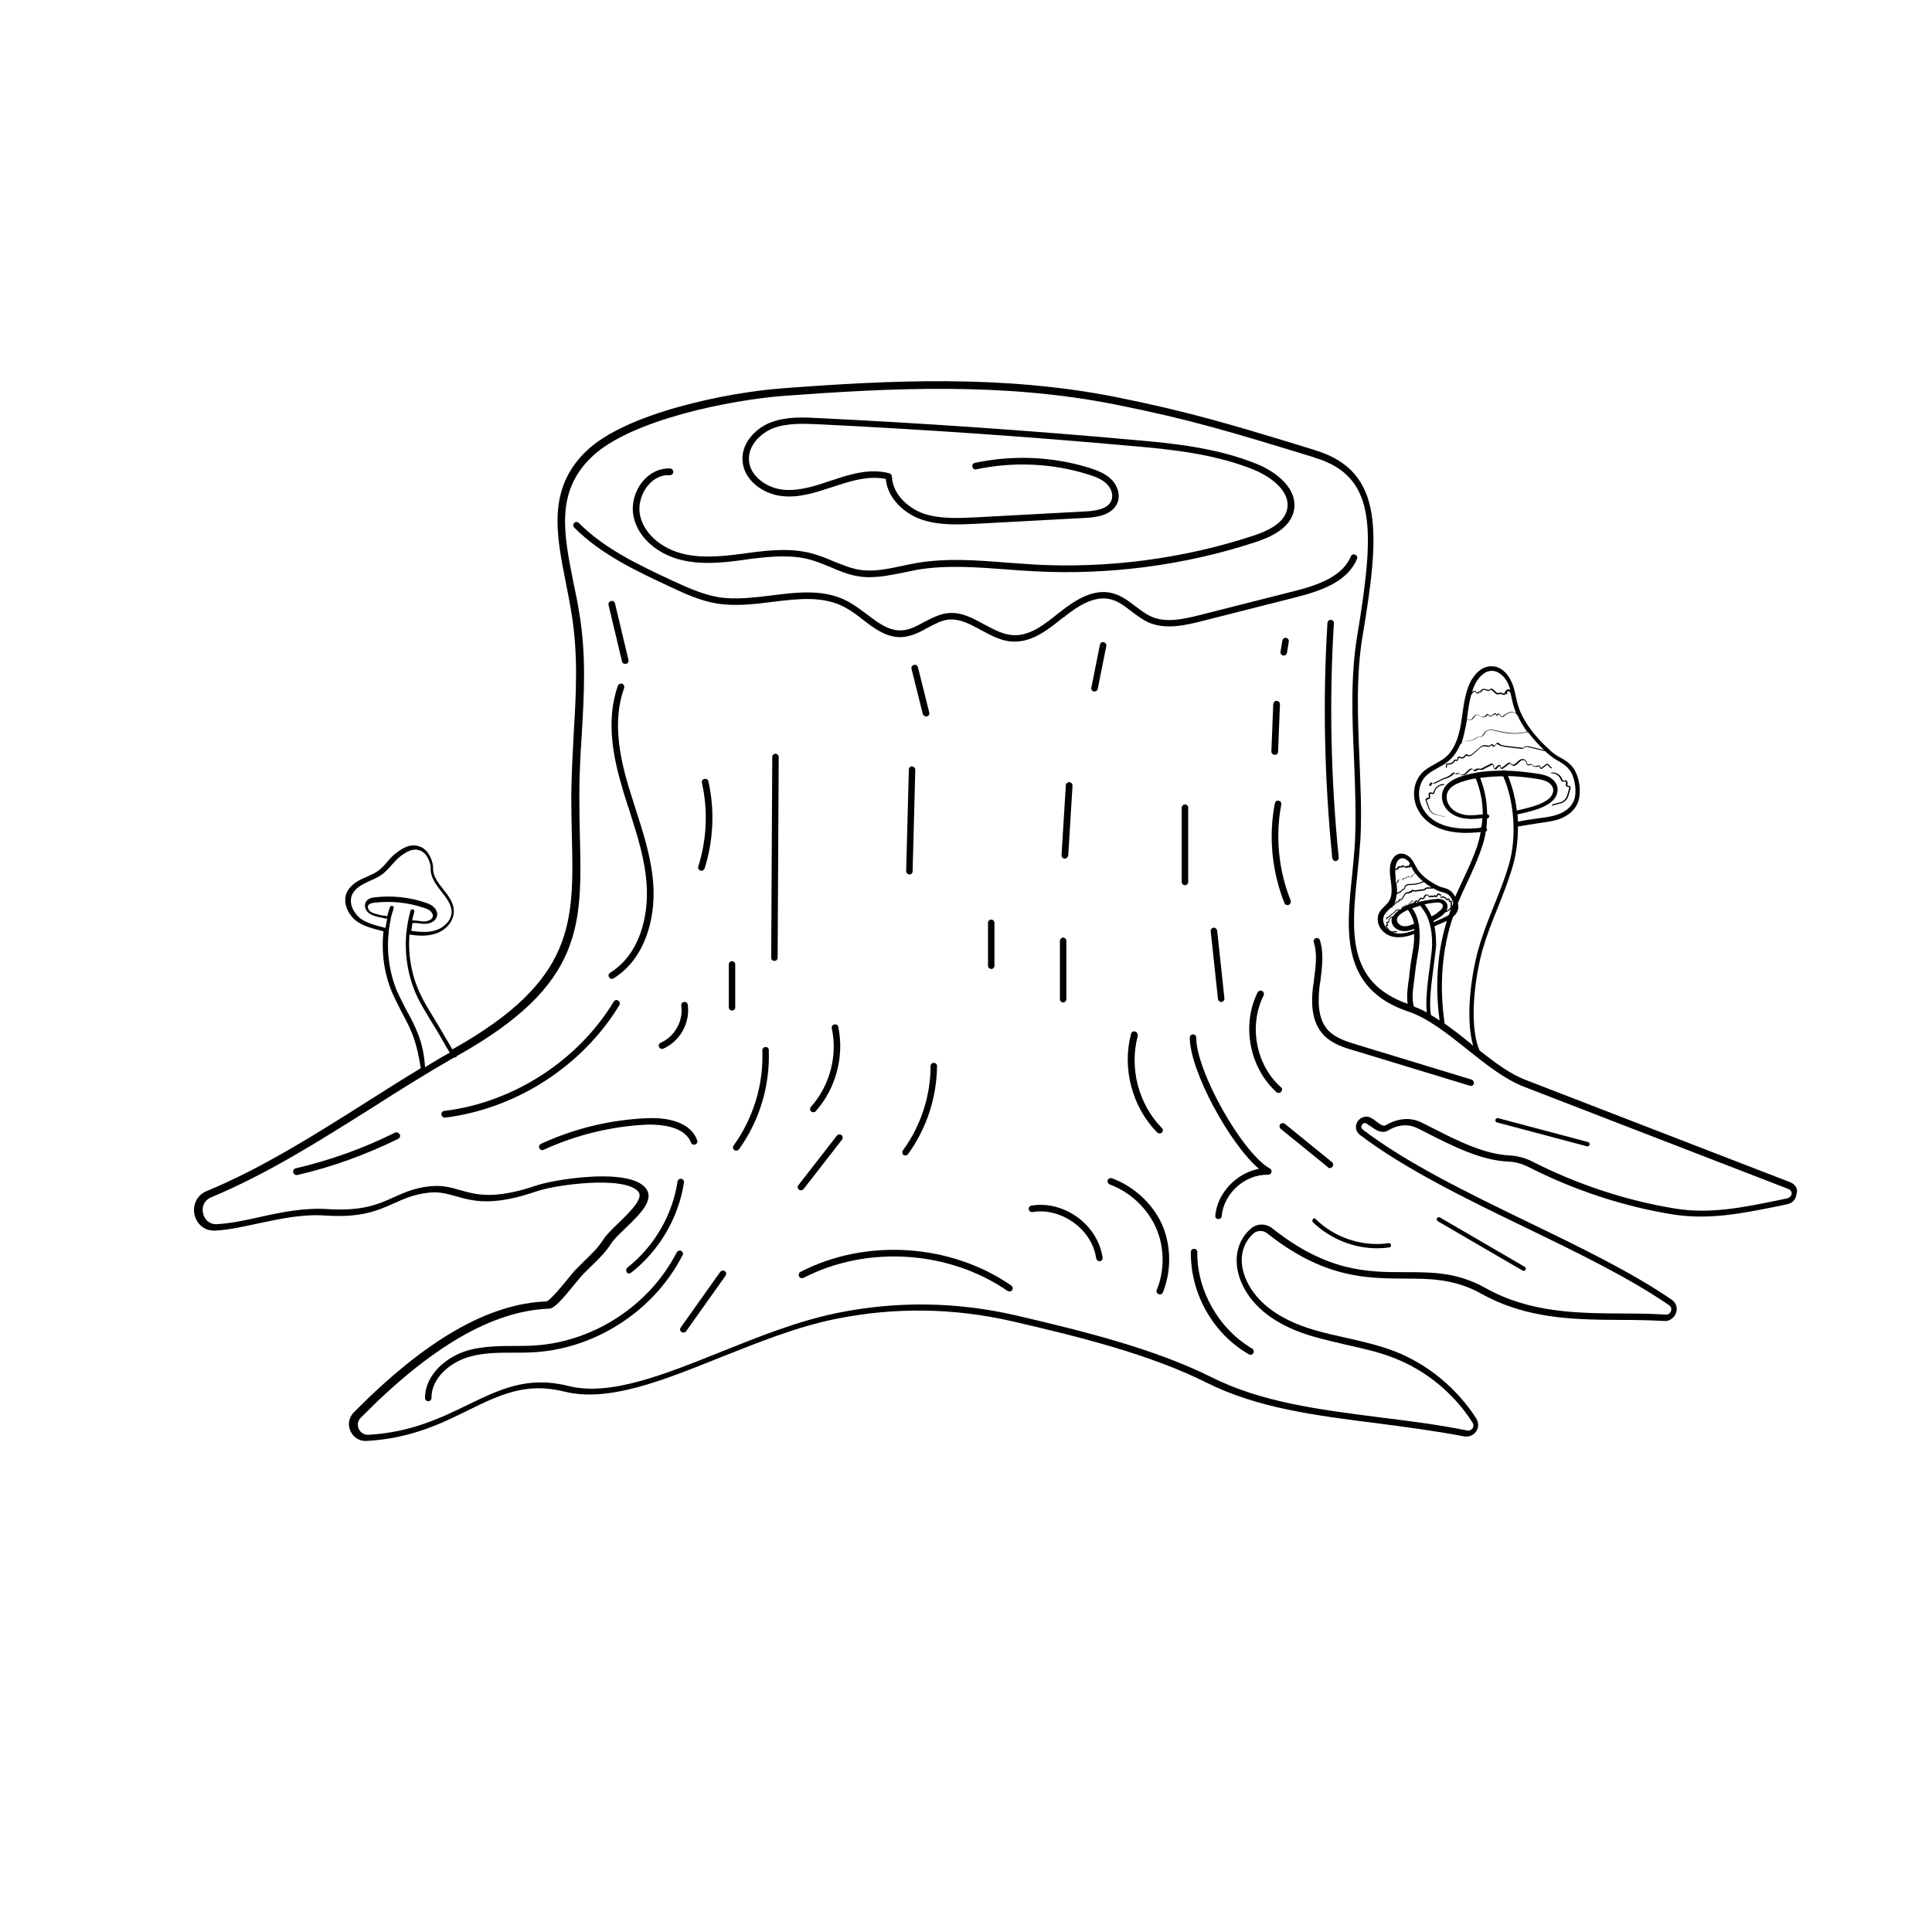 <?xml version="1.0" encoding="utf-8"?>
<!-- Generator: Adobe Illustrator 23.0.1, SVG Export Plug-In . SVG Version: 6.00 Build 0)  -->
<svg version="1.0" id="Слой_1" xmlns="http://www.w3.org/2000/svg" xmlns:xlink="http://www.w3.org/1999/xlink" x="0px" y="0px"
	 viewBox="0 0 720 720" style="enable-background:new 0 0 720 720;" xml:space="preserve">
<g id="Слой_47">
	<path d="M667.2,440.6l-98.8-38.2c-5.5-2.1-11.3-6.4-17-10.9c-4.3-10-1.5-28.7,1.3-38.2c1.5-5.1,3.5-10.2,5.5-15.1
		c2-5,4.1-10.3,5.6-15.6c1.3-4.5,1.9-9.5,1.9-14.6c0,0,0,0,0.1,0c2.5-0.4,5.3-0.9,8.1-1.3c2.7-0.4,5.5-0.7,8.1-1.8
		c3-1.3,5.2-3.5,6.1-6c1.4-3.9,0.4-10.1-2.1-13.1c-1.4-1.7-2.9-2.6-4.4-3.4c-1.1-0.6-2.1-1.2-3.3-2.2c-7-6.2-11.4-12.4-12.9-18.5
		c-0.2-0.7-0.3-1.4-0.5-2.1c-0.4-2.1-0.9-4.2-1.9-6.1c-1.2-2.5-3.7-5.2-7.1-5.2c-3.8-0.1-6.7,3.2-8.2,6.4c-1.6,3.6-2.2,7.6-2.7,11.4
		c-0.2,1.1-0.3,2.3-0.5,3.4c-1,6.2-2.9,10.3-5.9,12.8c-1.1,0.9-2.4,1.6-3.8,2.4c-1.8,1-3.7,2-5.1,3.6c-3.1,3.4-3.6,9-1.3,13.4
		c3,5.7,9.2,8.7,18.1,8.7c1.3,0,2.7-0.1,4.2-0.2c0.4,0,0.7-0.1,1.1-0.1c-0.3,1.8-0.8,3.6-1.3,5.3c-1.5,4.4-3.5,8.7-5.5,12.9
		c-0.9,1.9-1.8,3.9-2.7,5.9c-0.5-1-1.2-1.8-1.9-2.3c-0.9-0.7-1.8-0.9-2.6-1.1c-0.6-0.2-1.1-0.3-1.7-0.6c-3.9-1.9-6.7-4.2-8.1-6.7
		c-0.2-0.3-0.3-0.6-0.5-0.9c-0.5-0.9-1-1.9-1.7-2.7c-1-1.1-2.6-2.1-4.4-1.7c-2,0.5-3,2.6-3.3,4.3c-0.3,1.9-0.1,3.9,0.2,5.7
		c0.1,0.5,0.1,1.1,0.2,1.6c0.3,2.9,0,4.9-1.1,6.4c-0.4,0.5-0.9,1-1.4,1.5c-0.7,0.7-1.5,1.5-2,2.4c-1.1,2.1-0.6,4.9,1.2,6.8
		c1.5,1.6,3.5,2.4,6,2.4c1.7,0,3.7-0.4,5.8-1.2c0,0.7,0,1.4,0,2c-0.1,2.2-0.5,4.4-0.9,6.6c-0.3,1.9-0.6,3.8-0.8,5.8
		c-0.1,1.1-0.2,2.2-0.4,3.3c-0.4,2.7-0.7,5.5-0.3,8.3c-22.9-8-20.9-27.4-18.8-48c0.5-4.5,0.9-9.1,1.2-13.5c0.5-10,0-20.3-0.4-30.3
		c-0.6-15-1.3-30.5,1.2-45.3c6.3-37.7,8.3-61.2-17.4-69.1l-0.5-0.2c-30.4-9.3-45.7-14-73.9-19.7c-42.2-8.4-84.4-6.3-124.2-3.3
		c-20.6,1.5-58.7,9.2-73.4,23.5c-14.5,14-11.1,31-7.5,49.1c0.7,3.7,1.5,7.5,2.1,11.4c2.5,15.3,1.7,29.6,0.8,44.7
		c-0.4,7.4-0.8,15-0.9,22.8c0,5.3,0.1,10.2,0.2,15c0.8,32.6,1.3,54.1-44.2,79.7c-0.1,0.1-0.2,0.1-0.3,0.2c-0.7-1.2-1.3-2.3-2-3.4
		c-0.8-1.4-1.7-2.8-2.4-4.1c-1-1.7-2-3.4-3-5c-1.6-2.6-3.2-5.2-4.5-8c-3.3-6.9-4.7-14.6-4.1-22.3c1.5,0.2,3.1,0.4,4.7,0.4
		c1.5,0,3-0.2,4.5-0.6c3.4-0.9,7.1-3.9,7.3-8.1c0.2-3.3-1.9-6.1-4-8.7c-2-2.5-3.8-5-3.7-7.7c0.1-2.2-1.5-6.9-4.9-8.1
		c-3.6-1.3-6.3,0.5-8.9,2.4c-1.3,1-2.3,2.1-3.3,3.3c-1,1.2-2,2.3-3.2,3.2c-1.3,1-2.8,1.6-4.3,2.3c-0.7,0.3-1.3,0.6-2,0.9
		c-2.9,1.4-4.7,3.1-5.6,5.1c-1.6,3.7,0.5,8,3.3,10.3c2.6,2.1,6.5,3.1,9.8,3.9l0.6,0.2c-0.8,7.7,0.2,15.6,3.2,22.7
		c1.1,2.5,2.4,5,3.6,7.4c1.5,2.8,3.1,5.8,4.2,8.8c1.4,3.8,2.2,7.6,2.9,12.1c-6.8,4.1-13.6,8.4-20.2,12.6
		c-19.1,12.1-38.9,24.6-59.6,33.2c-4.1,1.7-5.2,5.7-4.5,8.8c0.7,3.1,3.4,6.2,7.9,5.9c5.2-0.3,10.4-1.5,16-2.7
		c8-1.7,16.3-3.5,24.9-2.9c13.4,0.9,19.6-1.9,25.6-4.6c3.8-1.7,7.4-3.3,12.7-3.9c4.1-0.5,7,0.4,10.3,1.3c6.3,1.8,13.5,3.9,30.3-1.9
		c7.1-2.4,32.2-5.8,37.6,0.1c2.3,2.5-3,7.6-7.2,11.7c-2.4,2.3-4.6,4.4-5.8,6.3c-1.8,2.9-4.5,5.5-7.1,8c-1.1,1.1-2.2,2.2-3.3,3.3
		c-0.5,0.5-1.3,1.5-2.3,2.7c-1.9,2.4-7,8.6-8.4,9c-21.7,0.8-45.2,14.4-71.9,41.4c-1.8,1.9-2.3,4.5-1.2,6.9c1,2.3,3.2,3.7,5.6,3.7
		c0.1,0,0.2,0,0.4,0c16.5-0.9,27.9-6.5,38-11.5c11.5-5.6,21.4-10.5,35.7-6.9c16.2,4.1,36.5-4,58.1-12.7
		c14.1-5.6,28.7-11.5,43.2-14.4c21.8-4.4,43.8-4.1,65.6,0.9c25.2,5.8,51.5,12.4,72.3,22.8c19.1,9.6,40.7,12.3,63.6,15.2
		c10.6,1.4,21.6,2.8,32.5,4.9c1.8,0.3,3.5-0.4,4.5-1.8c1-1.5,1-3.3,0.1-4.8c-7.3-11.4-18.2-20.4-30.7-25.2
		c-5.8-2.2-11.9-3.6-17.7-4.9c-4-0.9-8.2-1.8-12.2-3c-11.8-3.5-19.9-9.1-24.1-16.5c-4.2-7.4-3.5-14.8,1.6-19.4
		c1.4-1.2,3.6-1.3,5.1-0.1c21.2,16.8,37.1,16.8,51.1,16.9c9.7,0,18.8,0.1,28.7,5.6c17.1,9.6,35.1,9.7,52.4,9.8
		c5.5,0,10.6,0.1,15.7,0.4c2,0.2,3.8-1.1,4.5-3c0.7-1.9,0-3.9-1.7-5c-15-10.3-34.7-19.8-53.7-29c-22.1-10.7-44.9-21.8-61.3-34.3
		c-1-0.8-0.4-1.7-0.3-1.9c0.2-0.2,0.8-1,1.8-0.3c0.4,0.3,0.8,0.6,1.2,0.8c1.9,1.4,4.3,3.1,6.7,1.7c3.6-2.2,7.5-2.5,10.8-0.9
		c1.2,0.6,2.5,1.2,3.8,1.9c9.4,4.8,20.1,10.2,30.3,10.6c2.5,0.1,5,0.8,7.4,2c17.1,8.7,35.7,14.8,53.9,17.7c13.4,2.1,25.7-0.4,38.7-3
		l3.8-0.8c2-0.4,3.4-1.9,3.5-3.9C670.2,443.1,669.1,441.4,667.2,440.6 M549.5,255.4c1.2-2.6,3.5-5.4,6.5-5.4c0,0,0.1,0,0.1,0
		c2.6,0.1,4.7,2.4,5.7,4.3c0.4,0.9,0.8,1.8,1,2.8c-0.3-0.2-0.8-0.3-1.2-0.1c-0.2,0.1-0.4,0.3-0.5,0.6c0,0,0,0-0.1,0
		c-0.1,0-0.1,0.1-0.1,0.2l-0.1,0.3c0,0.1-0.1,0.2-0.2,0.3c-0.1,0.1-0.2,0.1-0.3,0c-0.7-0.3-1.4-0.4-2.1-0.1c-0.1,0-0.2,0-0.3-0.1
		l-1.6-1.4c-0.3-0.3-0.8-0.2-1.1,0.1c-0.2,0.2-0.4,0.2-0.6,0.2c-0.2,0-0.4-0.1-0.7-0.2c-0.3-0.1-0.6-0.2-0.9-0.2
		c-0.6,0-1.1,0.4-1.3,0.9c-0.1,0-0.3,0-0.4,0c-0.2,0.1-0.4,0.2-0.5,0.4c-0.1,0.1-0.2,0.2-0.3,0.2c-0.1,0-0.2,0-0.3-0.2l-0.2-0.3
		c-0.1-0.2-0.4-0.3-0.6-0.3c-0.2,0-0.5,0.1-0.6,0.3l-0.3,0.4C548.8,257.1,549.1,256.3,549.5,255.4 M546.9,266.4
		c0.3-2.5,0.7-5.1,1.4-7.5l0.9-1.1c0.1-0.1,0.2-0.1,0.3-0.1c0,0,0,0,0,0c0.1,0,0.2,0.1,0.3,0.2l0.2,0.3c0.2,0.2,0.4,0.3,0.7,0.3
		c0.3,0,0.5-0.2,0.6-0.4c0-0.1,0.1-0.2,0.2-0.2c0.1,0,0.2,0,0.3,0.1c0.1,0,0.1,0,0.2,0c0.1,0,0.1-0.1,0.1-0.1
		c0.1-0.4,0.5-0.8,0.9-0.8c0.3,0,0.5,0.1,0.8,0.2c0.2,0.1,0.5,0.2,0.7,0.2c0.3,0,0.7-0.1,0.9-0.3c0.2-0.2,0.4-0.2,0.5,0l1.6,1.4
		c0.2,0.2,0.5,0.2,0.8,0.2c0.6-0.2,1.2-0.2,1.8,0.1c0.2,0.1,0.5,0.1,0.7,0c0.2-0.1,0.3-0.3,0.4-0.4c0,0.1,0.1,0.1,0.2,0.2
		c0.1,0.1,0.2,0,0.3,0c0.1-0.1,0.1-0.2,0-0.3l-0.1-0.1c0-0.1,0-0.2,0-0.2c0-0.2,0.1-0.3,0.2-0.4c0.3-0.2,0.7,0,0.9,0.2
		c0.1,0.1,0.2,0.2,0.2,0.3c0.2,0.7,0.3,1.5,0.5,2.2c0.2,0.7,0.3,1.4,0.5,2.1c0.3,1.1,0.7,2.2,1.1,3.3c-0.7-0.5-1.6-0.6-2.4-0.4
		c-1,0.3-1.9,1-2.7,1.6c-0.1,0-0.1,0-0.2,0l-0.9-0.9c-0.1-0.1-0.3-0.2-0.5-0.2c-0.2,0-0.3,0.2-0.4,0.4c0,0.1-0.1,0.1-0.1,0.1
		c0,0-0.1,0-0.1-0.1l-0.1-0.2c-0.1-0.2-0.2-0.3-0.4-0.3c-0.2,0-0.4,0-0.5,0.2c-0.4,0.4-0.9,0.7-1.5,0.8c0,0-0.1,0-0.1-0.1l-0.3-0.4
		c-0.1-0.2-0.3-0.2-0.5-0.2c-0.2,0-0.4,0.1-0.5,0.3c-0.3,0.6-1.2,1-1.8,0.7c-0.2-0.1-0.3-0.2-0.5-0.3c-0.3-0.3-0.7-0.5-1.1-0.5h0
		c-0.7,0-1.1,0.6-1.5,1.1c-0.3,0.5-0.7,0.9-1.1,0.9c-0.2,0-0.3-0.1-0.5-0.2c-0.2-0.1-0.4-0.2-0.6-0.2c0,0,0,0,0,0
		C546.8,267.2,546.8,266.8,546.9,266.4 M546.4,269.9c0.1-0.6,0.2-1.3,0.3-1.9c0,0,0,0,0,0c0.2,0,0.3,0.1,0.5,0.2
		c0.2,0.1,0.4,0.2,0.7,0.2c0.7,0,1.1-0.6,1.5-1.1c0.3-0.5,0.7-0.9,1.1-0.9h0c0.3,0,0.6,0.2,0.9,0.4c0.2,0.1,0.4,0.3,0.6,0.4
		c0.8,0.4,1.9,0,2.4-0.8c0-0.1,0.1-0.1,0.1-0.1c0,0,0.1,0,0.1,0.1l0.3,0.4c0.1,0.2,0.3,0.3,0.5,0.2c0.6-0.1,1.2-0.5,1.7-0.9
		c0,0,0.1-0.1,0.1,0c0,0,0.1,0,0.1,0.1l0.1,0.2c0.1,0.2,0.3,0.3,0.5,0.3c0.2,0,0.4-0.2,0.5-0.4c0-0.1,0.1-0.1,0.1-0.1
		c0,0,0.1,0,0.1,0l0.9,0.9c0.2,0.2,0.5,0.2,0.8,0c0.7-0.6,1.5-1.3,2.5-1.5c1-0.3,2.2,0,2.7,1c0,0,0,0,0.1,0.1c0.9,2,2.1,4,3.5,6
		c-1.8,0.4-3.6,0.6-5.4,0.5c-1.7-0.1-3.4-0.3-5.3-0.8c-1.5-0.4-3.8-1-5.1,0.5c-0.2,0.2-0.3,0.4-0.5,0.7c-0.2,0.3-0.4,0.6-0.6,0.8
		c-0.2,0.1-0.5,0.2-0.7,0.1c-0.4-0.1-0.9,0.1-1.3,0.4c-0.5,0.5-1.3,0.8-2.2,1c-0.2,0-0.3,0-0.5,0.1c-1,0.1-2,0.3-2.8,0.9
		C545.5,274.3,546,271.9,546.4,269.9 M550.8,308.6c-7.3,0.7-16.8-0.1-20.7-7.6c-2-3.8-1.6-8.6,1-11.5c1.3-1.4,2.9-2.3,4.7-3.3
		c1.4-0.8,2.8-1.5,4-2.6c2.1-1.7,3.5-4,4.5-6.4c0,0,0,0,0.1,0c0.1,0,0.1,0,0.2-0.1c0.7-0.8,1.8-0.9,2.9-1c0.2,0,0.3,0,0.5-0.1
		c0.6-0.1,1.8-0.4,2.5-1.1c0.3-0.3,0.6-0.4,0.9-0.3c0.4,0.1,0.8,0,1.1-0.2c0.3-0.2,0.5-0.6,0.7-0.9c0.1-0.2,0.3-0.4,0.4-0.6
		c1-1.2,2.9-0.8,4.7-0.3c1.9,0.5,3.7,0.8,5.4,0.8c1.9,0.1,3.8-0.1,5.7-0.6c1.7,2.2,3.7,4.5,6,6.7l-5.4-1.3c-0.8-0.3-1.8-0.1-2.4,0.5
		c0,0-0.1,0-0.1,0l-5.9-0.7c-1.2-0.1-2.4-0.3-3.1-1.1c-0.1-0.1-0.3-0.1-0.4-0.1c-0.2,0-0.3,0.1-0.4,0.2l-0.7,0.8c0,0-0.1,0-0.1,0.1
		c0,0-0.1,0-0.1,0l-0.4-0.4c-0.1-0.1-0.3-0.2-0.4-0.2c-0.2,0-0.3,0.1-0.4,0.2c-0.2,0.2-0.5,0.4-0.8,0.4h0c-0.2,0-0.5-0.1-0.7-0.1
		c-0.3-0.1-0.6-0.1-0.9-0.1c-0.8,0-1.5,0.6-2.2,1.2l-1.8,1.6c-0.4,0.4-0.9,0.8-1.4,0.9c-0.3,0.1-0.7,0-0.9-0.2
		c-0.1-0.1-0.3-0.1-0.5-0.1c-0.2,0-0.3,0.1-0.4,0.3c-0.2,0.3-0.4,0.6-0.8,0.7c-0.4,0.1-0.8,0.1-1.2-0.1c-0.2-0.1-0.3-0.1-0.5,0
		c-0.2,0.1-0.3,0.2-0.3,0.4l-0.2,0.7c0,0.1-0.1,0.1-0.1,0.1c0,0-0.1,0-0.1,0l-0.1,0c-0.1-0.1-0.3-0.2-0.5-0.1
		c-0.2,0-0.3,0.1-0.4,0.3c-0.4,0.8-1.4,1.2-2.3,1.1c-0.1,0-0.3,0-0.4,0.1c-0.1,0.1-0.2,0.2-0.2,0.4l-0.1,1c0,0.1,0.1,0.2,0.2,0.2
		c0,0,0,0,0,0c0.1,0,0.2-0.1,0.2-0.2l0.1-1c0,0,0-0.1,0.1-0.1c0,0,0.1,0,0.1,0c1,0.2,2.2-0.3,2.7-1.3c0,0,0.1-0.1,0.1-0.1
		c0,0,0.1,0,0.1,0l0.1,0c0.1,0.1,0.3,0.2,0.5,0.1c0.2-0.1,0.3-0.2,0.4-0.4l0.2-0.7c0-0.1,0.1-0.1,0.1-0.1c0,0,0.1,0,0.1,0
		c0.5,0.3,1,0.3,1.5,0.2c0.4-0.2,0.8-0.5,1-0.9c0-0.1,0.1-0.1,0.1-0.1c0,0,0.1,0,0.1,0c0.3,0.2,0.8,0.3,1.2,0.2
		c0.7-0.1,1.2-0.6,1.6-1l1.8-1.6c0.6-0.6,1.2-1,1.9-1.1c0.3,0,0.5,0.1,0.8,0.1c0.3,0.1,0.5,0.1,0.8,0.1h0c0.4,0,0.9-0.2,1.1-0.5
		c0,0,0.1-0.1,0.1-0.1c0.1,0,0.1,0,0.1,0l0.3,0.4c0.1,0.1,0.2,0.2,0.4,0.2c0.2,0,0.3-0.1,0.4-0.2l0.7-0.8c0,0,0.1,0,0.1-0.1
		c0,0,0.1,0,0.1,0c0.9,0.8,2.1,1,3.4,1.2l5.9,0.7c0.2,0,0.3,0,0.5-0.2c0.5-0.5,1.3-0.7,2-0.4l5.9,1.4c0.1,0,0.1,0,0.2,0
		c0.5,0.5,1,1,1.6,1.4c1.3,1.1,2.4,1.8,3.5,2.4c1.4,0.8,2.7,1.6,3.9,3.1c2.1,2.5,3,8.2,1.8,11.4c-0.8,2.1-2.6,3.9-5.2,5
		c-2.4,1-5.1,1.4-7.7,1.7c-2.8,0.4-5.6,0.8-8,1.3c0-0.9-0.1-1.9-0.2-2.8c0.1,0,0.3,0.1,0.4,0c2.9-0.6,6.2-1.4,8.7-2.5
		c1.4-0.6,2.9-1.4,4.1-2.6c1.4-1.4,2-3.2,1.7-4.9c-0.3-1.6-1.5-3-3.2-3.9c-1.4-0.7-2.9-1-4.5-1.2c-3.3-0.5-7.3-1-11.7-1.1
		c-0.2-0.2-0.5-0.2-0.8-0.1c0,0-0.1,0-0.1,0.1c-5,0-10.3,0.4-15.4,2.1c-3.7,1.2-6,2.9-6.9,5.2c-1,2.5-0.3,5.5,1.8,7.6
		c2.2,2.2,5.1,2.9,7.1,3c0.6,0.1,1.1,0.1,1.7,0.1c1.4,0,2.7-0.1,4-0.3c0,1.1-0.1,2.2-0.3,3.3C551.8,308.5,551.3,308.6,550.8,308.6
		 M565.3,302.1c-0.6-4.6-1.7-9-3.3-12.9c3.9,0.1,7.5,0.6,10.5,1c1.4,0.2,2.8,0.5,4,1.1c1.2,0.6,2.1,1.6,2.3,2.7
		c0.2,1.1-0.3,2.4-1.3,3.4c-1,1-2.3,1.6-3.6,2.2c-2.6,1.1-6.2,1.9-8.4,2.4C565.5,302.1,565.4,302.1,565.3,302.1 M550,290.2
		c1.7,4.2,2.6,8.7,2.6,13.3c-1.9,0.2-3.7,0.4-5.6,0.3c-2.5-0.2-4.7-1.1-6.1-2.6c-1.6-1.6-2.2-4-1.5-5.8c0.7-1.8,2.6-3.2,5.9-4.2
		c1.5-0.5,3.1-0.9,4.7-1.1C550,290.1,550,290.2,550,290.2 M543.3,336.6c1.1-2.6,2.2-5.1,3.4-7.6c2-4.2,4-8.6,5.5-13.1
		c0.7-2,1.2-4,1.5-6c0.3-0.1,0.5-0.5,0.5-0.8c0-0.2-0.1-0.4-0.3-0.5c0.2-1.2,0.2-2.4,0.3-3.6c0,0,0.1,0,0.1,0
		c0.5-0.1,0.8-0.5,0.7-0.9c-0.1-0.4-0.4-0.7-0.8-0.7c0-4.7-0.9-9.3-2.6-13.5c2.9-0.4,5.8-0.6,8.6-0.6c4.2,9.4,5.1,22.8,2.1,33
		c-1.5,5.2-3.6,10.4-5.6,15.4c-2,4.9-4,10-5.5,15.2c-2.7,9-5.3,26-2.2,36.8c-0.3-0.2-0.6-0.4-0.8-0.7c-3.2-2.6-6.5-5.2-9.8-7.5
		c-2.1-14-1-28,3.1-39.8c1.2-1,1.9-2.3,2-3.6C543.5,337.6,543.4,337.1,543.3,336.6 M536.5,380.3c-1.1-0.7-2.1-1.4-3.2-2
		c-0.9-4.4,0.2-12.1,1-18.4c0.4-3.2,0.8-6,0.9-7.8c0-2.5-0.2-4.8-0.6-6.9c1-0.5,2-0.9,3-1.3c0.5-0.2,1.1-0.5,1.6-0.7
		C535.7,354.4,534.7,367.3,536.5,380.3 M530.3,328.4c-0.6,0.3-1.3,0.5-1.9,0.7c-0.8,0.2-1.6,0.3-2.5,0.3c-0.7,0-2,0-2.4,0.9
		c-0.1,0.1-0.1,0.3-0.1,0.4c0,0.2-0.1,0.3-0.2,0.4c0,0.1-0.1,0.1-0.2,0.1c-0.2,0-0.5,0.2-0.6,0.4c-0.1,0.3-0.5,0.5-0.9,0.7l-0.2,0.1
		c-0.2,0.1-0.4,0.2-0.7,0.3c0.1-1,0-2-0.1-2.9c0-0.2-0.1-0.5-0.1-0.7c0.1,0,0.1,0,0.2,0c0.4-0.1,0.5-0.5,0.6-0.8
		c0.1-0.3,0.2-0.5,0.3-0.5c0.1,0,0.2,0,0.4,0.1c0.1,0,0.2,0.1,0.3,0.1c0.5,0.1,1-0.2,1.1-0.7l0.1,0.1c0.1,0.1,0.3,0.1,0.4,0
		c0.3-0.1,0.5-0.4,0.7-0.6l0,0c0.1,0.1,0.3,0.2,0.4,0.1c0.1,0,0.2-0.1,0.2-0.3l0.5,0.3c0.2,0.1,0.4,0.1,0.5-0.1
		c0.3-0.4,0.5-0.8,0.9-1c0.2-0.1,0.4-0.2,0.6-0.2C528.4,326.7,529.3,327.6,530.3,328.4 M520.1,322.9c0.2-1.2,0.8-2.7,2.1-3
		c1-0.3,2.1,0.5,2.7,1.1c0.2,0.3,0.4,0.6,0.6,0.9c0,0-0.1,0-0.1,0c-0.1,0.1-0.2,0.2-0.2,0.4c-0.1,0-0.1,0.1-0.1,0.2l0,0.1
		c0,0,0,0,0,0.1c0,0,0,0-0.1,0c-0.4-0.1-0.8,0-1.1,0.2c0,0,0,0-0.1,0l-0.9-0.4c-0.2-0.1-0.5,0-0.6,0.2c0,0.1-0.1,0.1-0.2,0.1
		c-0.1,0-0.2,0-0.3,0c-0.2,0-0.3,0-0.5,0c-0.3,0.1-0.5,0.3-0.5,0.6c-0.1,0-0.1,0-0.2,0.1c-0.1,0.1-0.2,0.2-0.2,0.3c0,0,0,0,0,0
		c0,0,0,0-0.1,0l-0.1-0.1c-0.1-0.1-0.2-0.1-0.3-0.1C520,323.4,520,323.2,520.1,322.9 M520,324l0.1,0.1c0.1,0.1,0.3,0.1,0.5,0.1
		c0.2-0.1,0.3-0.2,0.3-0.3c0,0,0,0,0,0c0,0,0,0,0.1,0c0.1,0,0.1,0,0.2,0c0,0,0.1-0.1,0.1-0.2c0-0.2,0.1-0.3,0.3-0.4
		c0.1,0,0.2,0,0.4,0c0.1,0,0.3,0,0.4,0c0.2,0,0.4-0.2,0.5-0.3c0,0,0.1-0.1,0.1,0l0.9,0.4c0.2,0.1,0.3,0.1,0.5,0
		c0.2-0.1,0.5-0.2,0.8-0.1c0.2,0,0.3,0,0.4-0.1c0.1,0,0.1-0.1,0.1-0.2c0.1,0,0.2,0,0.2-0.1c0-0.1,0-0.2-0.1-0.3l-0.1,0l0,0
		c0,0,0-0.1,0-0.1c0,0,0,0,0,0c0.2,0.4,0.4,0.8,0.6,1.2c0.2,0.3,0.3,0.6,0.5,0.9c0.2,0.3,0.4,0.7,0.6,1c-0.2,0-0.4,0.1-0.6,0.2
		c-0.5,0.3-0.8,0.7-1,1.1l-0.5-0.3c-0.1-0.1-0.2-0.1-0.4,0c-0.1,0-0.2,0.1-0.2,0.2l0,0c-0.1-0.1-0.2-0.1-0.3-0.1
		c-0.1,0-0.2,0.1-0.3,0.2c-0.1,0.2-0.3,0.4-0.5,0.5l-0.2-0.1c-0.1-0.1-0.2-0.1-0.3-0.1c-0.1,0-0.2,0.1-0.2,0.3
		c-0.1,0.3-0.4,0.5-0.6,0.5c-0.1,0-0.2-0.1-0.3-0.1c-0.2-0.1-0.4-0.2-0.7-0.1c-0.4,0.1-0.5,0.5-0.6,0.8c-0.1,0.3-0.2,0.5-0.3,0.5
		c0,0-0.1,0-0.1,0c0-0.2,0-0.4-0.1-0.5C520.1,326.8,519.9,325.4,520,324C520,324,520,324,520,324 M520.5,333.3
		c0.2-0.2,0.5-0.3,0.9-0.5l0.2-0.1c0.3-0.1,0.8-0.4,1.1-0.9c0.1-0.1,0.2-0.2,0.3-0.2c0.2,0,0.4-0.1,0.5-0.3c0.1-0.2,0.2-0.4,0.2-0.5
		c0-0.1,0.1-0.2,0.1-0.3c0.3-0.6,1.2-0.7,2-0.7c0.9,0,1.8-0.1,2.6-0.3c0.8-0.2,1.5-0.5,2.2-0.8c0.9,0.7,1.8,1.4,2.9,2l-1.6,0
		c-0.4,0-0.9,0.2-1.1,0.6l-2.8,0.4c-0.5,0.1-1.1,0.1-1.5-0.1c-0.1,0-0.2-0.1-0.3,0c-0.1,0-0.2,0.1-0.2,0.2l-0.2,0.4l-0.2-0.1
		c-0.1-0.1-0.2-0.1-0.3,0c-0.1,0-0.2,0.1-0.2,0.2c0,0.1-0.1,0.2-0.2,0.2c-0.1,0-0.2,0-0.3,0c-0.2,0-0.3,0-0.5,0.1
		c-0.5,0.1-0.7,0.6-0.9,0.9l-0.6,1c-0.2,0.3-0.3,0.5-0.5,0.6c-0.1,0.1-0.2,0.1-0.3,0c-0.1,0-0.2,0-0.3,0c-0.1,0.1-0.2,0.1-0.2,0.3
		c0,0.1-0.1,0.3-0.2,0.4c-0.1,0.1-0.3,0.1-0.5,0.1c-0.1,0-0.2,0-0.3,0.1c-0.1,0.1-0.1,0.2-0.1,0.3l0,0.3c-0.1,0-0.2,0-0.3,0
		c-0.1,0-0.2,0.1-0.2,0.2C520.1,335.6,520.4,334.4,520.5,333.3 M526.8,346.8c-3.1,1.2-7.4,2-10-0.8c-1.3-1.4-1.7-3.5-0.9-5
		c0.4-0.7,1-1.4,1.7-2c0.3-0.3,0.6-0.6,0.9-0.9l0,0.1c0,0.1,0.1,0.2,0.2,0.2c0,0,0,0,0,0c0.1,0,0.2-0.1,0.2-0.2l-0.1-0.4
		c0.5-0.1,1-0.5,1.1-1c0.1,0.1,0.3,0.1,0.4,0c0.1-0.1,0.2-0.2,0.2-0.3l0-0.3c0.3,0.1,0.6,0,0.8-0.1c0.2-0.1,0.3-0.3,0.4-0.6
		c0.2,0.1,0.4,0,0.6-0.1c0.3-0.2,0.5-0.5,0.6-0.7l0.6-1c0.2-0.3,0.4-0.6,0.7-0.7c0.1,0,0.2,0,0.4,0c0.1,0,0.3,0,0.4,0
		c0.2-0.1,0.4-0.2,0.5-0.4l0.2,0.1c0.1,0.1,0.2,0.1,0.3,0c0.1,0,0.2-0.1,0.2-0.2l0.2-0.4c0.5,0.2,1.1,0.2,1.7,0.1l2.8-0.4
		c0.1,0,0.2-0.1,0.3-0.2c0.1-0.3,0.5-0.4,0.8-0.4l2.3-0.1c0.4,0.2,0.9,0.5,1.3,0.7c0.8,0.4,1.4,0.5,2,0.7c0.7,0.2,1.4,0.4,2.1,0.9
		c0.8,0.6,1.6,1.9,1.9,3.2c-0.4,1-0.8,2.1-1.2,3.1c-0.1,0.4-0.3,0.8-0.4,1.2c-0.9,0.7-2,1.1-3,1.6c-0.9,0.4-1.8,0.8-2.7,1.2
		c0-0.2-0.1-0.3-0.1-0.5c1.1-0.6,2.3-1.3,3.2-2c0.4-0.3,0.9-0.8,1.3-1.3c0,0,0.1,0.1,0.1,0.1c0,0,0.1,0,0.1,0
		c0.3-0.2,0.8-0.5,1.2-0.7c0.6-0.4,1-1,1-1.8c0-0.7,0-1.4,0-1.4c0-0.2-0.1-0.3-0.2-0.4c-0.1-0.1-0.3-0.1-0.5,0c0,0,0,0-0.1,0
		c0,0,0,0,0-0.1l0-0.3c0-0.2-0.1-0.3-0.3-0.4c-0.2-0.1-0.3-0.1-0.5,0l-0.2,0.1c0,0,0,0-0.1,0c-0.5-0.8-1.5-1.2-2.3-0.8
		c-0.1,0-0.2,0.2-0.1,0.3c0,0.1,0.2,0.2,0.3,0.1c0.6-0.3,1.5,0.1,1.8,0.7c0.1,0.1,0.2,0.2,0.3,0.2c0.1,0,0.3,0,0.4-0.1l0.2-0.1
		c0,0,0.1,0,0.1,0c0,0,0,0,0,0.1l0,0.3c0,0.2,0.1,0.3,0.2,0.4c0.1,0.1,0.3,0.1,0.4,0c0,0,0.1,0,0.1,0s0,0,0,0.1c0,0,0,0.7,0,1.4
		c0,0.6-0.3,1.1-0.8,1.4c-0.3,0.2-0.6,0.3-0.8,0.5c0.5-0.9,0.6-2,0.2-2.8c-0.4-0.8-1.2-1.4-2.2-1.6c-0.8-0.2-1.6-0.1-2.4,0
		c-2,0.2-4.5,0.6-7.1,1.4c0.1,0,0.1-0.1,0.1-0.1l0.3-0.5l0.1,0.1c0.1,0.1,0.2,0.2,0.3,0.2c0.2,0,0.3,0,0.4-0.2l0.9-1.1
		c0.2,0.2,0.5,0.3,0.7,0.2c0.4-0.1,0.6-0.4,0.8-0.8c0.1-0.2,0.3-0.5,0.5-0.6c0.2-0.1,0.3,0,0.4,0c0.2,0.1,0.3,0.2,0.4,0.4
		c0,0.1,0.1,0.2,0.2,0.3c0.1,0,0.3,0,0.4,0l0.3-0.2c0.4,0.3,1,0.2,1.4-0.1l0.1,0.1c0.1,0.1,0.2,0.2,0.3,0.2c0.1,0,0.3-0.1,0.4-0.2
		l0.6-0.8l0.7,0.4c0.1,0.1,0.2,0,0.3-0.1c0.1-0.1,0-0.2-0.1-0.3l-0.7-0.4c-0.2-0.1-0.4-0.1-0.6,0.1l-0.6,0.8l-0.1-0.1
		c-0.1-0.1-0.2-0.2-0.3-0.2c-0.1,0-0.3,0-0.4,0.1c-0.2,0.2-0.6,0.2-0.8,0.1c-0.1-0.1-0.3-0.1-0.5,0l-0.4,0.2
		c-0.1-0.3-0.3-0.5-0.6-0.6c-0.3-0.1-0.5-0.1-0.8,0c-0.3,0.2-0.5,0.5-0.6,0.8c-0.1,0.2-0.3,0.5-0.5,0.5c-0.1,0-0.2,0-0.3-0.1
		c-0.1-0.1-0.2-0.2-0.3-0.1c-0.1,0-0.2,0.1-0.3,0.2l-0.9,1.1l-0.1-0.1c-0.1-0.1-0.2-0.2-0.4-0.2c-0.2,0-0.3,0.1-0.4,0.2l-0.3,0.5
		l-0.3-0.4c-0.1-0.1-0.2-0.2-0.3-0.2c-0.1,0-0.3,0-0.3,0.1l-1.5,1.4h0c-0.4,0-0.8,0.2-1.1,0.5l0,0c-0.1-0.2-0.3-0.2-0.5-0.1
		c-0.2,0.1-0.4,0.3-0.6,0.7l-0.1,0.1c-0.1,0.2-0.2,0.5-0.4,0.6c-0.1,0.1-0.4,0.1-0.5,0c-0.2-0.1-0.4-0.1-0.5,0l-0.3,0.2
		c-0.1-0.1-0.2-0.1-0.3-0.1c-0.1,0-0.2,0.1-0.3,0.2c-0.3,0.5-0.8,1-1.3,1.2c0,0-0.1,0-0.1,0.1l-1.4,1.2c-0.2-0.1-0.4,0-0.5,0.1
		c-0.2,0.2-0.2,0.5-0.2,0.7c0,0.1,0.1,0.1,0.2,0.1c0,0,0,0,0.1,0c0.1,0,0.2-0.1,0.1-0.3c0-0.1,0-0.2,0.1-0.3
		c0.2,0.1,0.3,0.1,0.5-0.1l1.3-1.2c0.6-0.3,1.1-0.8,1.5-1.4c0.2,0.1,0.4,0.1,0.5,0l0.3-0.2c0.1,0,0.1,0,0.2,0.1
		c-1.1,0.8-1.9,1.6-2.3,2.4c0-0.1-0.1-0.1-0.2-0.1c-0.9,0.2-1.5,1.1-1.5,2c0,0,0,0-0.1,0l-0.2,0c-0.2,0-0.3,0.1-0.4,0.2
		s-0.1,0.3,0,0.5l0.2,0.3c0,0,0,0.1,0,0.1c0,0,0,0-0.1,0c-0.2,0-0.3,0.1-0.4,0.3c-0.1,0.2,0,0.3,0.1,0.5c0,0,0.4,0.6,0.8,1.2
		c0.4,0.6,1,0.9,1.7,0.9c0,0,0.1,0,0.1,0c0.5,0,1.1-0.1,1.4-0.1c0.1,0,0.2-0.1,0.2-0.2c0-0.1-0.1-0.2-0.2-0.2h0
		c-0.4,0-0.9,0-1.4,0.1c-0.6,0-1.1-0.2-1.5-0.7c-0.4-0.5-0.8-1.2-0.8-1.2c0,0,0-0.1,0-0.1c0,0,0,0,0.1,0c0.2,0,0.3-0.1,0.3-0.3
		c0.1-0.1,0.1-0.3,0-0.4l-0.2-0.3c0,0,0-0.1,0-0.1c0,0,0,0,0.1,0l0.2,0c0.1,0,0.3-0.1,0.3-0.2c0.1-0.1,0.1-0.2,0.1-0.4
		c0-0.7,0.5-1.4,1.1-1.6c0,0,0,0,0,0c-0.1,0.3-0.2,0.5-0.2,0.8c-0.2,1.4,0.6,2.9,2,3.7c0.9,0.5,1.8,0.7,2.7,0.7c0.5,0,0.9,0,1.3-0.1
		c0.8-0.2,1.6-0.4,2.4-0.7c0,0.2,0.1,0.5,0.1,0.7C527.1,346.7,527,346.8,526.8,346.8 M533.5,341.5c-0.7-1.7-1.6-3.2-2.6-4.5
		c1.4-0.3,2.7-0.5,3.8-0.6c0.7-0.1,1.3-0.1,1.8,0c0.5,0.1,0.9,0.4,1.1,0.7c0.2,0.4,0.1,0.9-0.1,1.3c-0.3,0.5-0.8,1-1.3,1.3
		C535.5,340.4,534.5,341,533.5,341.5 M524.7,339.1c1.2,1.6,1.9,3.4,2.3,5.2c-0.8,0.3-1.6,0.6-2.4,0.8c-1.1,0.2-2.1,0.1-2.8-0.4
		c-0.8-0.5-1.3-1.3-1.2-2.1c0.1-0.8,0.7-1.6,2-2.4C523.2,339.8,523.9,339.4,524.7,339.1 M522.8,338.2
		C522.8,338.1,522.8,338.1,522.8,338.2l0.1-0.2c0.1-0.3,0.3-0.4,0.4-0.5l0,0c0.1,0.1,0.2,0.2,0.3,0.2c0,0,0.1,0,0.1,0
		C523.5,337.8,523.1,338,522.8,338.2 M524,337.6c0,0,0.1,0,0.1-0.1c0.2-0.2,0.5-0.4,0.7-0.4h0c0.1,0,0.2,0,0.3-0.1l1.5-1.3l0.3,0.4
		c0.1,0.1,0.2,0.2,0.3,0.2C526.1,336.6,525,337.1,524,337.6 M526.9,366.3c0.1-1.1,0.3-2.2,0.4-3.3c0.2-1.9,0.5-3.8,0.8-5.7
		c0.4-2.2,0.8-4.5,0.9-6.8c0.1-1,0.1-2,0-3c0.1-0.2,0.1-0.4,0-0.6c0,0,0,0,0,0c0-0.6-0.1-1.2-0.2-1.8c0.1-0.2,0.1-0.4,0-0.6
		c0-0.1-0.1-0.1-0.1-0.2c-0.4-2.2-1.2-4.2-2.4-5.8c1-0.4,2.1-0.7,3.1-1c0,0.2,0.1,0.4,0.2,0.5c2.8,3.3,4.2,8,4.1,14.1
		c0,1.7-0.4,4.4-0.8,7.6c-0.8,5.8-1.7,12.8-1.2,17.6c-1.6-0.9-3.2-1.6-4.8-2.2C526.1,372.1,526.5,369.3,526.9,366.3 M143.7,345.8
		l-0.4-0.1c-3.2-0.8-6.9-1.7-9.2-3.6c-2.4-2-4.2-5.5-2.9-8.6c0.7-1.7,2.3-3.1,4.9-4.4c0.6-0.3,1.3-0.6,1.9-0.9
		c1.6-0.7,3.2-1.4,4.6-2.5c1.3-1,2.4-2.2,3.4-3.4c1-1.1,2-2.2,3.1-3.1c2.8-2.1,4.9-3.2,7.5-2.2c2.5,0.9,4,4.6,3.9,6.7
		c-0.1,3.2,1.9,5.9,4.1,8.7c2,2.5,3.8,5,3.7,7.7c-0.2,3.3-3.3,5.9-6.3,6.7c-2.8,0.8-5.8,0.5-8.7,0.1c0.1-1,0.3-1.9,0.4-2.9
		c0.8-0.1,1.7,0,2.5,0.1c0.7,0.1,1.4,0.2,2,0.2c0,0,0.1,0,0.1,0c2.1,0,4.3-1.1,4.6-3.1c0.2-1.2-0.4-2.4-1.4-3.3
		c-0.9-0.8-2-1.2-2.9-1.5c-6-2.1-12.6-2.7-18.9-2c-1.2,0.1-2.6,0.5-3.3,1.6c-0.9,1.4-0.2,3.4,1.1,4.3c1,0.8,2.2,1.1,3.4,1.4l0.4,0.1
		c0.5,0.1,1,0.2,1.5,0.3c0.5,0.1,1,0.2,1.5,0.3C144.1,343.6,143.8,344.7,143.7,345.8 M155.9,385.6c-1.2-3.1-2.7-6.1-4.3-8.9
		c-1.2-2.3-2.5-4.8-3.6-7.2c-2.9-7-4-14.8-3.1-22.4c0,0,0,0,0-0.1c0-0.1,0-0.2,0-0.3c0.2-1.4,0.4-2.8,0.7-4.1c0,0,0,0,0,0
		c0-0.1,0.1-0.2,0-0.3c0.3-1.3,0.7-2.5,1.1-3.8c0.1-0.4-0.1-0.8-0.5-0.9c-0.4-0.1-0.8,0.1-0.9,0.5c-0.4,1.1-0.7,2.2-1,3.4
		c-0.5-0.2-1.1-0.3-1.6-0.3c-0.5-0.1-0.9-0.1-1.4-0.3l-0.4-0.1c-1.1-0.3-2.1-0.5-2.9-1.1c-0.7-0.6-1.2-1.7-0.7-2.4
		c0.4-0.6,1.4-0.8,2.3-0.9c6.1-0.7,12.4-0.1,18.3,1.9c0.9,0.3,1.8,0.6,2.5,1.2c0.5,0.5,1,1.2,0.9,2c-0.2,1.2-1.8,1.9-3.3,1.9
		c-0.6,0-1.2-0.1-1.9-0.2c-0.8-0.1-1.6-0.2-2.5-0.2c0.2-1.1,0.5-2.2,0.8-3.2c0.1-0.4-0.1-0.8-0.5-0.9c-0.4-0.1-0.8,0.1-0.9,0.5
		c-0.8,2.8-1.3,5.6-1.6,8.5c0,0,0,0,0,0c0,0,0,0,0,0c-0.7,8.1,0.7,16.4,4.2,23.8c1.4,2.8,3,5.5,4.6,8.1c1,1.6,2,3.3,3,4.9
		c0.8,1.4,1.6,2.8,2.4,4.2c0.7,1.1,1.3,2.3,2,3.4c-3.1,1.7-6.1,3.5-9.2,5.4C158.1,393,157.3,389.3,155.9,385.6 M666,446.6l-3.8,0.8
		c-12.8,2.6-24.9,5.1-37.9,3c-17.9-2.9-36.3-8.9-53.2-17.5c-2.7-1.4-5.5-2.1-8.4-2.3c-9.6-0.4-20-5.7-29.2-10.4
		c-1.3-0.7-2.6-1.3-3.8-1.9c-4-2-8.8-1.6-13.2,1c-0.9,0.6-2.1-0.2-3.9-1.6c-0.4-0.3-0.8-0.6-1.3-0.9c-2-1.3-4.1-0.5-5.2,0.9
		c-1.1,1.5-1.2,3.8,0.8,5.3c16.6,12.6,39.5,23.8,61.7,34.5c19,9.2,38.6,18.7,53.4,28.9c0.9,0.6,1,1.5,0.7,2.2
		c-0.2,0.7-0.9,1.4-2,1.3c-5.1-0.3-10.3-0.4-15.8-0.4c-17.1-0.1-34.7-0.2-51.3-9.5c-10.5-5.9-19.9-5.9-29.9-5.9
		c-14.2,0-29-0.1-49.5-16.3c-2.5-2-5.9-1.9-8.2,0.2c-6,5.3-6.8,14.2-2.1,22.5c4.5,8,13.1,14,25.6,17.6c4.1,1.2,8.3,2.1,12.4,3.1
		c5.8,1.3,11.8,2.6,17.4,4.8c12,4.6,22.5,13.2,29.5,24.2c0.4,0.7,0.4,1.4,0,2.1c-0.4,0.5-1.1,1-2,0.8c-11-2.2-22-3.6-32.6-4.9
		c-22.7-2.9-44.1-5.6-62.8-15c-21-10.5-47.5-17.1-72.8-23c-22.1-5.1-44.5-5.4-66.6-0.9c-14.7,3-29.4,8.9-43.6,14.6
		c-21.2,8.5-41.2,16.5-56.6,12.6c-15.1-3.8-25.4,1.2-37.4,7c-9.9,4.8-21.1,10.3-37.1,11.2c-1.9,0.1-3.1-1.1-3.6-2.2
		c-0.5-1.1-0.6-2.8,0.7-4.1c26.2-26.6,49.2-39.9,70.2-40.7c1.9,0,4.8-3.2,10.2-9.9c1-1.2,1.8-2.2,2.2-2.6c1-1.1,2.1-2.1,3.2-3.2
		c2.7-2.6,5.5-5.3,7.5-8.5c1-1.6,3.1-3.6,5.4-5.8c5.3-5.1,11.3-10.8,7.3-15.2c-2.8-3.1-9.1-4.1-15.9-4.1c-9.8,0-20.8,2.1-24.3,3.3
		c-16.1,5.5-22.8,3.5-28.8,1.8c-3.5-1-6.7-1.9-11.3-1.4c-5.7,0.6-9.6,2.4-13.4,4.1c-5.7,2.6-11.7,5.2-24.5,4.4
		c-9-0.6-17.5,1.2-25.6,3c-5.4,1.2-10.6,2.3-15.6,2.6c-3.2,0.2-4.9-2-5.3-4c-0.5-2,0-4.7,3-6c20.9-8.7,40.8-21.3,60-33.4
		c10-6.4,20.4-12.9,30.7-18.8c0.1,0,0.2,0.1,0.2,0.1c0.1,0,0.2,0,0.3-0.1c0.2-0.1,0.3-0.3,0.4-0.5c0.1-0.1,0.3-0.2,0.4-0.2
		c46.8-26.3,46.2-48.4,45.4-81.9c-0.1-4.8-0.2-9.7-0.2-14.9c0-7.7,0.4-15.3,0.9-22.7c0.9-15.3,1.7-29.7-0.9-45.2
		c-0.6-3.9-1.4-7.8-2.2-11.5c-3.6-18.1-6.8-33.8,6.8-46.8c14.3-13.8,51.7-21.3,71.9-22.8c39.5-2.9,81.6-5.1,123.5,3.3
		c28.1,5.6,43.3,10.3,73.7,19.6l0.5,0.2c22.9,7,22.3,26.5,15.7,66.3c-2.5,15.1-1.9,30.7-1.2,45.8c0.4,9.9,0.8,20.1,0.4,30.1
		c-0.2,4.4-0.7,9-1.1,13.4c-2.2,20.8-4.4,42.3,21,50.8c7.2,2.4,14.7,8.3,21.9,14.1c6.9,5.5,14,11.1,20.9,13.8l98.8,38.2
		c1,0.4,1.3,1.3,1.2,2C667.5,445.6,667,446.4,666,446.6"/>
</g>
<g id="Слой_46">
	<path d="M396.5,230c4.9-4,11.4-8.3,17.6-6.6c2.7,0.7,5.1,2.5,7.5,4.4c2,1.5,4.1,3.1,6.5,4.2c6.5,2.8,14.1,0.9,19.7-0.5l35.1-8.9
		c9.8-2.5,19.3-5.9,22.8-14.3c0.3-0.6,0-1.3-0.7-1.6c-0.6-0.3-1.3,0-1.6,0.7c-3.1,7.4-12,10.6-21.1,12.9l-35.1,8.9
		c-6.7,1.7-12.8,2.9-18.1,0.6c-2.1-0.9-4-2.4-6-3.9c-2.5-1.9-5.1-3.9-8.4-4.8c-7.3-2-14.4,2.8-19.8,7.1l-0.3,0.2
		c-5.3,4.3-10.8,8.7-17.1,8.3c-3.7-0.2-7.1-2.1-10.7-4c-4.2-2.3-8.5-4.7-13.5-4.2c-3.2,0.3-6.1,1.9-8.9,3.3
		c-2.7,1.5-5.3,2.9-8.1,3.1c-4.9,0.4-9.1-2.8-13.4-6.1c-2.2-1.6-4.4-3.3-6.8-4.6c-8.8-4.8-18.9-3.5-28.6-2.3
		c-6.7,0.8-13.6,1.7-20,0.6c-5.8-1-11.4-3.6-16.7-6c-12.4-5.8-25.3-11.8-35.1-21.6c-0.5-0.5-1.3-0.5-1.7,0c-0.5,0.5-0.5,1.3,0,1.7
		c10.1,10.2,23.8,16.5,35.8,22.1c5.5,2.6,11.2,5.2,17.3,6.2c6.8,1.1,13.9,0.3,20.8-0.6c9.8-1.2,19-2.3,27.1,2.1
		c2.2,1.2,4.4,2.8,6.4,4.4c4.5,3.5,9.3,7.1,15.1,6.6c3.3-0.3,6.3-1.8,9.1-3.4c2.7-1.4,5.2-2.8,7.9-3.1c4.2-0.4,8,1.7,12.1,3.9
		c3.7,2,7.5,4.1,11.7,4.3c0.3,0,0.6,0,0.9,0c6.9,0,12.7-4.7,17.9-8.9L396.5,230z"/>
</g>
<g id="Слой_45">
	<path d="M254.4,208.8c7.9,1.8,16,0.8,23.9-0.3l0.6-0.1c8.6-1.1,16.2-1.8,23.5,0.3c2.4,0.7,4.7,1.7,7,2.6c3.2,1.4,6.5,2.8,10.1,3.4
		c1.5,0.3,3,0.4,4.5,0.4c4.3,0,8.5-0.9,12.6-1.7c1.8-0.4,3.6-0.7,5.4-1.1c10.9-1.8,22.1-0.9,33.1-0.1c3.4,0.3,6.9,0.5,10.3,0.7
		c27.7,1.5,56.2-2.2,82.6-10.9c5.4-1.8,12.8-5,14.2-11.7c1.6-8-6.3-14.3-13.6-17.3c-15.3-6.3-32.6-7.9-46.6-9.1
		c-38.8-3.5-78.2-6.2-117.1-8.1c-5.5-0.3-11.8-0.6-17.6,1.6c-5.3,2-10.9,7.3-10.6,14c0.3,7.6,7.8,12.8,14.9,13.5
		c6.5,0.7,12.8-1.5,18.9-3.5l1.3-0.4c5.7-1.9,12.2-3.8,18.3-2.5c0.7,7.3,6.9,12.8,13,15c6.7,2.4,14.2,2,20.7,1.7l40.8-2.2
		c4.3-0.2,10.1-1.1,11.9-5.8c1.2-3.3-0.4-6.8-2.6-8.8c-2.2-2-5-3.1-7.8-4c-13.8-4.3-28.6-4.9-42.8-1.9c-0.7,0.1-1.1,0.8-0.9,1.5
		c0.1,0.7,0.8,1.1,1.5,0.9c13.8-2.9,28.1-2.3,41.6,1.9c2.9,0.9,5.1,1.8,6.8,3.4c1.5,1.4,2.8,3.9,1.9,6.2c-0.9,2.6-4,3.9-9.7,4.2
		l-40.8,2.2c-6.3,0.3-13.5,0.7-19.8-1.5c-5.4-2-11.3-7.1-11.5-13.7c0-0.5-0.4-1-0.9-1.2c-7-1.9-14.3,0.2-20.5,2.3l-1.3,0.4
		c-5.8,2-11.9,4-17.9,3.4c-5.9-0.6-12.5-5-12.7-11.2c-0.2-5.5,4.5-9.9,9-11.7c5.3-2,11.3-1.7,16.6-1.5c38.8,1.9,78.2,4.6,117,8.1
		c13.8,1.2,30.9,2.8,45.9,9c6.4,2.7,13.4,8.1,12.1,14.5c-1.1,5.5-7.7,8.3-12.5,9.9c-26,8.6-54.3,12.3-81.6,10.8
		c-3.4-0.2-6.9-0.5-10.2-0.7c-11.1-0.9-22.5-1.8-33.7,0.1c-1.8,0.3-3.7,0.7-5.5,1.1c-5.6,1.2-10.9,2.3-16.2,1.4
		c-3.3-0.6-6.3-1.9-9.6-3.2c-2.3-1-4.8-2-7.3-2.7c-7.7-2.2-15.7-1.5-24.5-0.3l-0.6,0.1c-7.6,1-15.6,2-23,0.3
		c-8.4-1.9-14.8-7.5-16.4-14.1c-0.9-3.8,0.2-8.3,2.9-11.5c2.2-2.7,5.1-4,8.1-3.8c0.7,0,1.3-0.5,1.3-1.2c0-0.7-0.5-1.3-1.2-1.3
		c-3.7-0.2-7.4,1.5-10.1,4.7c-3.2,3.8-4.5,9.1-3.4,13.6C237.9,200.4,245.1,206.7,254.4,208.8"/>
</g>
<g id="Слой_44">
	<path d="M147.2,422.1c-11.8,5.9-24.2,10.3-37,13.3c-0.7,0.2-1.1,0.8-0.9,1.5c0.1,0.6,0.6,1,1.2,1c0.1,0,0.2,0,0.3,0
		c13-3,25.6-7.6,37.6-13.5c0.6-0.3,0.9-1,0.6-1.6C148.6,422.1,147.8,421.8,147.2,422.1"/>
</g>
<g id="Слой_43">
	<path d="M230.8,374.6c0.4-0.6,0.2-1.3-0.4-1.7c-0.6-0.4-1.3-0.2-1.7,0.4c-13.3,22-37.5,37.6-63.1,40.7c-0.7,0.1-1.2,0.7-1.1,1.4
		c0.1,0.6,0.6,1.1,1.2,1.1c0,0,0.1,0,0.1,0C192.2,413.3,217.1,397.3,230.8,374.6"/>
</g>
<g id="Слой_42">
	<path d="M227.4,362.5c-0.6,0.4-0.8,1.1-0.4,1.7c0.2,0.4,0.6,0.6,1,0.6c0.2,0,0.4-0.1,0.7-0.2c12-7.5,15.5-22.7,14.8-34.5
		c-0.6-9.8-3.6-19.3-6.6-28.5c-0.9-2.9-1.8-5.7-2.7-8.6c-3.1-10.5-6.1-24.2-1.6-36.6c0.2-0.6-0.1-1.3-0.7-1.6
		c-0.6-0.2-1.3,0.1-1.6,0.7c-4.7,13.1-1.6,27.3,1.6,38.1c0.8,2.9,1.8,5.8,2.7,8.6c2.9,9.1,5.9,18.4,6.4,27.9
		C241.7,341.3,238.5,355.6,227.4,362.5"/>
</g>
<g id="Слой_41">
	<path d="M496,231c-0.7,0-1.3,0.5-1.3,1.2c-1.8,29.1-1.1,58.6,1.8,87.6c0.1,0.6,0.6,1.1,1.2,1.1c0,0,0.1,0,0.1,0
		c0.7-0.1,1.2-0.7,1.1-1.3c-2.9-28.9-3.6-58.3-1.8-87.3C497.2,231.6,496.7,231.1,496,231"/>
</g>
<g id="Слой_40">
	<path d="M548.3,402.3l-42.7-13c-3.6-1.1-8.1-2.5-10.8-5.5c-2.9-3.3-3.9-8.3-3.1-15.6c0.1-0.9,0.2-1.9,0.4-2.8
		c0.6-5,1.3-10.1-0.2-15c-0.2-0.6-0.9-1-1.5-0.8c-0.6,0.2-1,0.9-0.8,1.5c1.4,4.4,0.7,9.2,0.1,13.9c-0.1,1-0.2,1.9-0.4,2.9
		c-0.6,5.1-0.8,12.5,3.7,17.5c3.2,3.6,8.1,5.1,12,6.2l42.7,13c0.1,0,0.2,0.1,0.4,0.1c0.5,0,1-0.3,1.2-0.9
		C549.3,403.1,549,402.5,548.3,402.3"/>
</g>
<g id="Слой_39">
	<path d="M591.8,425.6l-33.5-8.9c-0.4-0.1-0.9,0.1-1,0.6c-0.1,0.4,0.1,0.9,0.6,1l33.5,8.9c0.1,0,0.1,0,0.2,0c0.4,0,0.7-0.2,0.8-0.6
		C592.5,426.2,592.2,425.7,591.8,425.6"/>
</g>
<g id="Слой_38">
	<path d="M535.8,455.1l31.6,18.4c0.1,0.1,0.3,0.1,0.4,0.1c0.3,0,0.6-0.1,0.7-0.4c0.2-0.4,0.1-0.9-0.3-1.1l-31.6-18.4
		c-0.4-0.2-0.9-0.1-1.1,0.3C535.3,454.3,535.5,454.9,535.8,455.1"/>
</g>
<g id="Слой_37">
	<path d="M489.3,454.3c-0.3,0.3-0.3,0.8,0,1.2c6.3,6.1,15.1,9.7,23.9,9.7c1.5,0,3-0.1,4.5-0.3c0.5-0.1,0.8-0.5,0.7-0.9
		c-0.1-0.5-0.5-0.8-0.9-0.7c-9.7,1.4-20.1-2-27.1-8.9C490.1,453.9,489.6,453.9,489.3,454.3"/>
</g>
<g id="Слой_36">
	<path d="M495.6,435.3c0.4,0,0.7-0.2,1-0.5c0.4-0.5,0.3-1.3-0.2-1.7l-17.6-14.3c-0.5-0.4-1.3-0.3-1.7,0.2c-0.4,0.5-0.3,1.3,0.2,1.7
		l17.6,14.3C495,435.3,495.3,435.3,495.6,435.3"/>
</g>
<g id="Слой_35">
	<path d="M477.4,405.2c-9.4-8.3-12.1-23-6.5-34.2c0.3-0.6,0.1-1.3-0.5-1.7c-0.6-0.3-1.3-0.1-1.7,0.5c-6.1,12.1-3.1,28.1,7,37.2
		c0.2,0.2,0.5,0.3,0.8,0.3c0.3,0,0.7-0.1,0.9-0.4C477.9,406.4,477.9,405.6,477.4,405.2"/>
</g>
<g id="Слой_34">
	<path d="M253.9,466.2c-0.6-0.3-1.3-0.1-1.7,0.5c-10,19.6-30.7,33.2-52.6,34.7c-2.7,0.2-5.5,0.2-8.1,0.2c-5.5,0-11.1,0.1-16.6,1.5
		c-8.2,2.2-16.5,9-16.5,17.9c0,0.7,0.6,1.2,1.2,1.2h0c0.7,0,1.2-0.6,1.2-1.2c-0.1-7.6,7.3-13.6,14.6-15.5c5.1-1.4,10.6-1.4,16-1.4
		c2.7,0,5.5,0,8.3-0.2c22.8-1.6,44.2-15.7,54.6-36C254.8,467.3,254.5,466.6,253.9,466.2"/>
</g>
<g id="Слой_33">
	<path d="M268.4,474l-14.7,20.7c-0.4,0.6-0.3,1.3,0.3,1.7c0.2,0.2,0.5,0.2,0.7,0.2c0.4,0,0.8-0.2,1-0.5l14.7-20.7
		c0.4-0.6,0.3-1.3-0.3-1.7C269.6,473.3,268.8,473.5,268.4,474"/>
</g>
<g id="Слой_32">
	<path d="M234.4,474.6c0.3,0,0.5-0.1,0.8-0.3c10.5-8.2,17.7-20.5,19.7-33.6c0.1-0.7-0.4-1.3-1-1.4c-0.7-0.1-1.3,0.4-1.4,1
		c-1.9,12.6-8.7,24.2-18.7,32.1c-0.5,0.4-0.6,1.2-0.2,1.7C233.7,474.5,234,474.6,234.4,474.6"/>
</g>
<g id="Слой_31">
	<path d="M257.5,425.8c0.2,0.6,0.9,1,1.6,0.7c0.6-0.2,1-0.9,0.7-1.6c-2-5.6-8.7-8.5-18.2-8.2c-13.7,0.5-27.6,3.8-40,9.6
		c-0.6,0.3-0.9,1-0.6,1.6c0.2,0.5,0.7,0.7,1.1,0.7c0.2,0,0.3,0,0.5-0.1c12.2-5.6,25.7-8.9,39.1-9.4
		C245.7,419.1,255.1,419.5,257.5,425.8"/>
</g>
<g id="Слой_30">
	<path d="M446.2,466.6c0-0.7-0.5-1.2-1.2-1.2h0c-0.7,0-1.2,0.5-1.2,1.2c-0.2,15.4,8.2,30.4,21.6,38.1c0.2,0.1,0.4,0.2,0.6,0.2
		c0.4,0,0.8-0.2,1.1-0.6c0.3-0.6,0.1-1.3-0.4-1.7C454.2,495.3,446,480.9,446.2,466.6"/>
</g>
<g id="Слой_29">
	<path d="M298.3,474c-0.6,0.3-0.8,1.1-0.5,1.7c0.3,0.6,1.1,0.8,1.7,0.5c23.6-12.2,54.1-10.2,76,4.9c0.2,0.1,0.5,0.2,0.7,0.2
		c0.4,0,0.8-0.2,1-0.5c0.4-0.6,0.2-1.3-0.3-1.7C354.2,463.4,322.7,461.4,298.3,474"/>
</g>
<g id="Слой_28">
	<path d="M414.4,439.1c-0.6-0.2-1.3,0.1-1.6,0.7c-0.2,0.6,0.1,1.3,0.7,1.6c7.5,2.7,13.9,8.7,17.2,15.9c3.3,7.3,3.4,16.1,0.4,23.4
		c-0.3,0.6,0,1.3,0.7,1.6c0.2,0.1,0.3,0.1,0.5,0.1c0.5,0,0.9-0.3,1.1-0.8c3.2-8,3.1-17.5-0.4-25.4
		C429.5,448.5,422.5,442.1,414.4,439.1"/>
</g>
<g id="Слой_27">
	<path d="M473.3,435.5c-10.3-5.7-27.5-36.2-27.5-48.8c0-0.7-0.5-1.2-1.2-1.2c-0.7,0-1.2,0.5-1.2,1.2c0,12.3,14.9,39.7,25.8,48.9
		c-8.3,1.5-15.5,8.9-16.3,17.4c-0.1,0.7,0.4,1.3,1.1,1.3c0,0,0.1,0,0.1,0c0.6,0,1.2-0.5,1.2-1.1c0.7-8.5,8.8-15.7,17.3-15.4
		c0.6,0,1.1-0.4,1.2-0.9C474,436.4,473.8,435.8,473.3,435.5"/>
</g>
<g id="Слой_26">
	<path d="M479.8,337.3c0.2,0,0.3,0,0.5-0.1c0.6-0.3,0.9-1,0.7-1.6c-4.5-11.2-5.8-23.9-3.5-35.8c0.1-0.7-0.3-1.3-1-1.4
		c-0.7-0.1-1.3,0.3-1.4,1c-2.4,12.3-1.1,25.5,3.6,37.2C478.8,337,479.3,337.3,479.8,337.3"/>
</g>
<g id="Слой_25">
	<path d="M475.1,281.3c0.7,0,1.2-0.5,1.2-1.2l0.7-17.6c0-0.7-0.5-1.3-1.2-1.3c-0.7-0.1-1.2,0.5-1.3,1.2l-0.7,17.7
		C473.8,280.7,474.4,281.3,475.1,281.3C475,281.3,475.1,281.3,475.1,281.3"/>
</g>
<g id="Слой_24">
	<path d="M478.2,244.3c0.1,0,0.1,0,0.2,0c0.6,0,1.1-0.4,1.2-1l0.7-4.2c0.1-0.7-0.4-1.3-1-1.4c-0.7-0.1-1.3,0.4-1.4,1l-0.7,4.2
		C477.1,243.6,477.6,244.2,478.2,244.3"/>
</g>
<g id="Слой_23">
	<path d="M229.2,224.9c-0.2-0.7-0.8-1.1-1.5-0.9c-0.7,0.2-1.1,0.8-0.9,1.5l5,21c0.1,0.6,0.6,0.9,1.2,0.9c0.1,0,0.2,0,0.3,0
		c0.7-0.2,1.1-0.8,0.9-1.5L229.2,224.9z"/>
</g>
<g id="Слой_22">
	<path d="M285.3,390.2c-0.7,0-1.2,0.6-1.2,1.3c0.5,12.6-3.3,25.1-10.7,35.4c-0.4,0.6-0.3,1.3,0.3,1.7c0.2,0.2,0.5,0.2,0.7,0.2
		c0.4,0,0.8-0.2,1-0.5c7.7-10.7,11.6-23.8,11.1-36.9C286.6,390.7,285.9,390.1,285.3,390.2"/>
</g>
<g id="Слой_21">
	<path d="M289,280.9L289,280.9c-0.7,0-1.2,0.5-1.2,1.2l-0.4,74.8c0,0.7,0.5,1.2,1.2,1.2h0c0.7,0,1.2-0.5,1.2-1.2l0.4-74.8
		C290.2,281.5,289.7,280.9,289,280.9"/>
</g>
<g id="Слой_20">
	<path d="M274,375.4v-16c0-0.7-0.6-1.2-1.2-1.2c-0.7,0-1.2,0.6-1.2,1.2v16c0,0.7,0.6,1.2,1.2,1.2C273.5,376.6,274,376.1,274,375.4"
		/>
</g>
<g id="Слой_19">
	<path d="M246.2,388.6c-0.6,0.3-0.9,1-0.6,1.6c0.2,0.5,0.7,0.7,1.1,0.7c0.2,0,0.3,0,0.5-0.1c6.2-2.7,10.1-9.7,9.1-16.4
		c-0.1-0.7-0.7-1.1-1.4-1c-0.7,0.1-1.1,0.7-1,1.4C254.7,380.4,251.5,386.3,246.2,388.6"/>
</g>
<g id="Слой_18">
	<path d="M261,324.4c0.1,0,0.2,0.1,0.4,0.1c0.5,0,1-0.3,1.2-0.9c3.3-10.5,3.8-21.7,1.4-32.4c-0.1-0.7-0.8-1.1-1.5-0.9
		c-0.7,0.1-1.1,0.8-0.9,1.5c2.3,10.3,1.8,21.1-1.4,31.2C260,323.5,260.4,324.2,261,324.4"/>
</g>
<g id="Слой_17">
	<path d="M297.7,443.3c0.2,0.2,0.5,0.3,0.8,0.3c0.4,0,0.7-0.2,1-0.5l14.3-18.4c0.4-0.5,0.3-1.3-0.2-1.7c-0.5-0.4-1.3-0.3-1.7,0.2
		l-14.3,18.4C297.1,442.1,297.2,442.9,297.7,443.3"/>
</g>
<g id="Слой_16">
	<path d="M302.3,414.2c0.2,0.2,0.5,0.3,0.8,0.3c0.3,0,0.7-0.1,0.9-0.4c7.5-8.4,10.7-20.4,8.4-31.4c-0.1-0.7-0.8-1.1-1.5-0.9
		c-0.7,0.1-1.1,0.8-0.9,1.5c2.2,10.2-0.8,21.4-7.8,29.2C301.8,413,301.8,413.8,302.3,414.2"/>
</g>
<g id="Слой_15">
	<path d="M401.5,453.6c-5.1-3.7-11.4-5.3-17.1-4.3c-0.7,0.1-1.1,0.7-1,1.4c0.1,0.7,0.8,1.1,1.4,1c5.1-0.9,10.7,0.6,15.3,3.9
		c4.6,3.3,7.7,8.2,8.4,13.3c0.1,0.6,0.6,1.1,1.2,1.1c0.1,0,0.1,0,0.2,0c0.7-0.1,1.1-0.7,1-1.4C410,462.7,406.6,457.3,401.5,453.6"/>
</g>
<g id="Слой_14">
	<path d="M423,384.4c-0.7-0.2-1.3,0.2-1.5,0.9c-3.4,12.8,0.4,27.2,9.7,36.7c0.2,0.2,0.6,0.4,0.9,0.4c0.3,0,0.6-0.1,0.9-0.3
		c0.5-0.5,0.5-1.3,0-1.7c-8.7-8.9-12.2-22.3-9-34.3C424.1,385.3,423.7,384.6,423,384.4"/>
</g>
<g id="Слой_13">
	<path d="M452.3,345.7c-0.7,0.1-1.2,0.7-1.1,1.4l2.7,25.2c0.1,0.6,0.6,1.1,1.2,1.1c0,0,0.1,0,0.1,0c0.7-0.1,1.2-0.7,1.1-1.4
		l-2.7-25.2C453.5,346.2,452.9,345.7,452.3,345.7"/>
</g>
<g id="Слой_12">
	<path d="M336.7,430.4c0.2,0.2,0.5,0.2,0.7,0.2c0.4,0,0.8-0.2,1-0.5c6.9-9.5,10.7-21.1,10.8-32.8c0-0.7-0.5-1.2-1.2-1.2h0
		c-0.7,0-1.2,0.5-1.2,1.2c0,11.2-3.7,22.4-10.3,31.4C336.1,429.2,336.2,430,336.7,430.4"/>
</g>
<g id="Слой_11">
	<path d="M345.1,267c0.1,0,0.2,0,0.3,0c0.7-0.2,1.1-0.8,0.9-1.5l-4.2-16.8c-0.2-0.7-0.8-1.1-1.5-0.9c-0.7,0.2-1.1,0.8-0.9,1.5
		l4.2,16.8C344.1,266.6,344.6,267,345.1,267"/>
</g>
<g id="Слой_10">
	<path d="M338.7,286.8l-1,37.8c0,0.7,0.5,1.2,1.2,1.3h0c0.7,0,1.2-0.5,1.2-1.2l1-37.8c0-0.7-0.5-1.2-1.2-1.3
		C339.3,285.5,338.7,286.1,338.7,286.8"/>
</g>
<g id="Слой_9">
	<path d="M395,350.6v21.8c0,0.7,0.6,1.2,1.2,1.2c0.7,0,1.2-0.6,1.2-1.2v-21.8c0-0.7-0.6-1.2-1.2-1.2C395.6,349.4,395,350,395,350.6"
		/>
</g>
<g id="Слой_8">
	<path d="M398.1,318.8l1.6-26c0-0.7-0.5-1.3-1.2-1.3c-0.7,0-1.3,0.5-1.3,1.2l-1.6,26c0,0.7,0.5,1.3,1.2,1.3c0,0,0,0,0.1,0
		C397.5,319.9,398,319.4,398.1,318.8"/>
</g>
<g id="Слой_7">
	<path d="M411.3,239.3c-0.7-0.1-1.3,0.3-1.4,1l-3.2,16c-0.1,0.7,0.3,1.3,1,1.4c0.1,0,0.2,0,0.2,0c0.6,0,1.1-0.4,1.2-1l3.2-16
		C412.4,240.1,412,239.5,411.3,239.3"/>
</g>
<g id="Слой_6">
	<path d="M441.6,299.8c-0.7,0-1.2,0.6-1.2,1.2v27.7c0,0.7,0.6,1.2,1.2,1.2c0.7,0,1.2-0.6,1.2-1.2v-27.7
		C442.9,300.4,442.3,299.8,441.6,299.8"/>
</g>
<g id="Слой_5">
	<path d="M370.6,359.9v-16c0-0.7-0.6-1.2-1.2-1.2c-0.7,0-1.2,0.6-1.2,1.2v16c0,0.7,0.6,1.2,1.2,1.2
		C370.1,361.1,370.6,360.6,370.6,359.9"/>
</g>
<g id="Слой_4">
	<path d="M533.2,292.9L533.2,292.9c0.1,0,0.2-0.1,0.2-0.2c0-0.3,0.2-0.6,0.4-0.8c0.1-0.1,0.2-0.1,0.3,0c0.2,0.2,0.5,0.2,0.7,0.1
		l3.4-1.7c0,0,0,0,0.1,0c1.4-0.3,2.7-1,3.6-2c0.1-0.1,0.1-0.1,0.2-0.1c0.1,0,0.1,0,0.2,0.1c0.2,0.3,0.5,0.3,0.8,0.2l0.6-0.2
		c0.1,0,0.2,0,0.3,0.1c0.4,0.5,1.1,0.7,1.8,0.4c0.6-0.2,1-0.7,1.4-1.1l0.2-0.2c0.5-0.5,0.9-0.8,1.3-0.8c0.1,0,0.2,0,0.3,0.2l0,0.1
		c0.1,0.2,0.2,0.3,0.4,0.4c0.2,0.1,0.4,0,0.6-0.1c0.5-0.4,1.3-0.6,1.9-0.4c0.2,0.1,0.4,0,0.5,0l3.7-1.9c0.1,0,0.1,0,0.2,0
		c0.1,0,0.1,0.1,0.1,0.2l0.3,1c0.1,0.2,0.2,0.4,0.5,0.5c0.2,0.1,0.5,0,0.6-0.2l0.8-0.9c0.1-0.1,0.2-0.1,0.3-0.1
		c0.1,0,0.2,0.1,0.2,0.2l0,0.3c0,0.2,0.2,0.4,0.4,0.5c0.2,0.1,0.5,0.1,0.7-0.1l2.3-1.8c0.1,0,0.1-0.1,0.2,0c0,0,0.1,0,0.2,0.1
		c0.2,0.4,0.7,0.7,1.2,0.7c0.7,0,1.2-0.5,1.7-1l0.1-0.1c0.4-0.4,0.8-0.8,1.4-1c0.3-0.1,0.7,0,1,0.2c0.4,0.3,0.6,0.7,0.6,1.1
		c0,0.2,0.1,0.4,0.3,0.5c0.2,0.1,0.4,0.2,0.6,0.1l0.8-0.2c0.1,0,0.2,0,0.3,0.1c0.5,0.7,1.7,0.9,2.5,0.5c0.1,0,0.1,0,0.2,0
		c0.1,0,0.1,0.1,0.1,0.2l0.1,0.2c0.1,0.2,0.2,0.4,0.4,0.5c0.2,0.1,0.4,0,0.6-0.1l1.6-1.3c0.1-0.1,0.2-0.1,0.3,0l1.2,1.2
		c0.1,0.1,0.2,0.1,0.3,0c0.1-0.1,0.1-0.2,0-0.3l-1.2-1.2c-0.2-0.2-0.6-0.3-0.9,0l-1.6,1.3c-0.1,0.1-0.2,0.1-0.2,0
		c-0.1,0-0.1-0.1-0.2-0.2l-0.1-0.2c-0.1-0.2-0.2-0.4-0.4-0.4c-0.2-0.1-0.4-0.1-0.6,0c-0.6,0.4-1.6,0.2-2-0.3
		c-0.2-0.2-0.4-0.3-0.7-0.3l-0.8,0.2c-0.1,0-0.2,0-0.2,0c0,0-0.1-0.1-0.1-0.2c0-0.5-0.3-1.1-0.8-1.5c-0.4-0.3-0.9-0.4-1.4-0.3
		c-0.6,0.2-1.1,0.6-1.6,1.1l-0.1,0.1c-0.4,0.4-0.9,0.8-1.5,0.9c0,0,0,0,0,0c-0.3,0-0.6-0.2-0.8-0.5c-0.1-0.2-0.2-0.3-0.4-0.3
		c-0.2,0-0.4,0-0.6,0.1l-2.3,1.8c-0.1,0.1-0.2,0.1-0.2,0c-0.1,0-0.1-0.1-0.2-0.2l0-0.3c0-0.3-0.2-0.5-0.5-0.5
		c-0.2-0.1-0.5,0-0.7,0.2l-0.8,0.9c-0.1,0.1-0.2,0.1-0.2,0.1c0,0-0.1,0-0.2-0.2l-0.3-1.1c-0.1-0.2-0.2-0.3-0.4-0.4
		c-0.2-0.1-0.4-0.1-0.6,0l-3.7,1.9c-0.1,0-0.1,0-0.2,0c-0.8-0.2-1.6-0.1-2.3,0.4c-0.1,0.1-0.2,0.1-0.2,0.1c-0.1,0-0.1-0.1-0.2-0.1
		l0-0.1c-0.1-0.3-0.4-0.4-0.7-0.4c-0.5,0.1-1,0.4-1.5,1c-0.1,0.1-0.2,0.2-0.2,0.2c-0.4,0.4-0.8,0.8-1.3,1c-0.5,0.2-1.1,0-1.3-0.3
		c-0.2-0.2-0.5-0.3-0.8-0.2l-0.6,0.2c-0.1,0-0.2,0-0.3-0.1c-0.1-0.2-0.3-0.3-0.5-0.3c-0.2,0-0.4,0.1-0.5,0.2
		c-0.9,0.9-2.1,1.6-3.4,1.9c0,0-0.1,0-0.2,0.1l-3.4,1.7c-0.1,0-0.2,0-0.3,0c-0.2-0.2-0.6-0.2-0.8-0.1c-0.4,0.2-0.6,0.7-0.6,1.1
		C533,292.8,533.1,292.9,533.2,292.9"/>
</g>
<g id="Слой_3">
	<path d="M538.3,304.3c-0.7-0.2-1.8-0.4-2.9-0.7c-1.3-0.3-2.3-1.2-2.7-2.4c-0.5-1.3-0.9-2.8-1-2.8c0-0.1,0-0.3,0.1-0.4
		c0.1-0.1,0.2-0.2,0.3-0.1c0.3,0,0.5-0.1,0.7-0.3c0.2-0.2,0.2-0.4,0.2-0.7l-0.1-0.7c0-0.1,0-0.3,0.1-0.3c0.1-0.1,0.2-0.1,0.3-0.1
		l0.4,0.1c0.2,0.1,0.4,0,0.6-0.1c0.2-0.1,0.3-0.3,0.3-0.5c0.3-1.5,1.8-2.8,3.4-2.7c0.1,0,0.2-0.1,0.2-0.2c0-0.1-0.1-0.2-0.2-0.2
		c-1.7-0.1-3.4,1.3-3.8,3c0,0.1-0.1,0.2-0.2,0.2c-0.1,0.1-0.2,0.1-0.3,0l-0.4-0.1c-0.3-0.1-0.5,0-0.7,0.2c-0.2,0.2-0.3,0.5-0.2,0.7
		l0.1,0.7c0,0.1,0,0.2-0.1,0.3c-0.1,0.1-0.2,0.1-0.3,0.1c-0.3,0-0.5,0.1-0.7,0.3c-0.2,0.2-0.2,0.5-0.1,0.7c0,0,0.5,1.4,1,2.8
		c0.5,1.3,1.6,2.4,3,2.6c1.1,0.2,2.2,0.5,2.9,0.7c0,0,0,0,0.1,0c0.1,0,0.2-0.1,0.2-0.2C538.5,304.5,538.4,304.4,538.3,304.3"/>
</g>
<g id="Слой_2">
	<path d="M578,288c0,0.1,0.1,0.2,0.2,0.2c1.5-0.1,3.1,1,3.5,2.5c0.1,0.2,0.2,0.4,0.4,0.5c0.2,0.1,0.4,0.1,0.6,0.1l0.4-0.1
		c0.1,0,0.3,0,0.4,0.1c0.1,0.1,0.1,0.2,0.1,0.3l-0.1,0.7c0,0.2,0,0.5,0.2,0.7c0.2,0.2,0.4,0.3,0.7,0.2c0.1,0,0.3,0,0.3,0.1
		c0.1,0.1,0.1,0.2,0.1,0.4c0,0-0.4,1.5-0.8,2.8c-0.4,1.2-1.4,2.2-2.6,2.5c-1.2,0.3-2.2,0.6-2.9,0.8c-0.1,0-0.2,0.1-0.1,0.3
		c0,0.1,0.1,0.1,0.2,0.1c0,0,0,0,0.1,0c0.7-0.2,1.7-0.5,2.9-0.8c1.4-0.4,2.5-1.4,2.9-2.8c0.4-1.3,0.8-2.8,0.8-2.8
		c0.1-0.3,0-0.5-0.1-0.7c-0.2-0.2-0.4-0.3-0.7-0.3c-0.1,0-0.2,0-0.3-0.1c-0.1-0.1-0.1-0.2-0.1-0.3l0.1-0.7c0-0.3-0.1-0.5-0.3-0.7
		c-0.2-0.2-0.5-0.2-0.7-0.2l-0.4,0.1c-0.1,0-0.2,0-0.3,0c-0.1,0-0.1-0.1-0.2-0.2c-0.4-1.7-2.2-3-4-2.8
		C578.1,287.8,578,287.9,578,288"/>
</g>
</svg>
